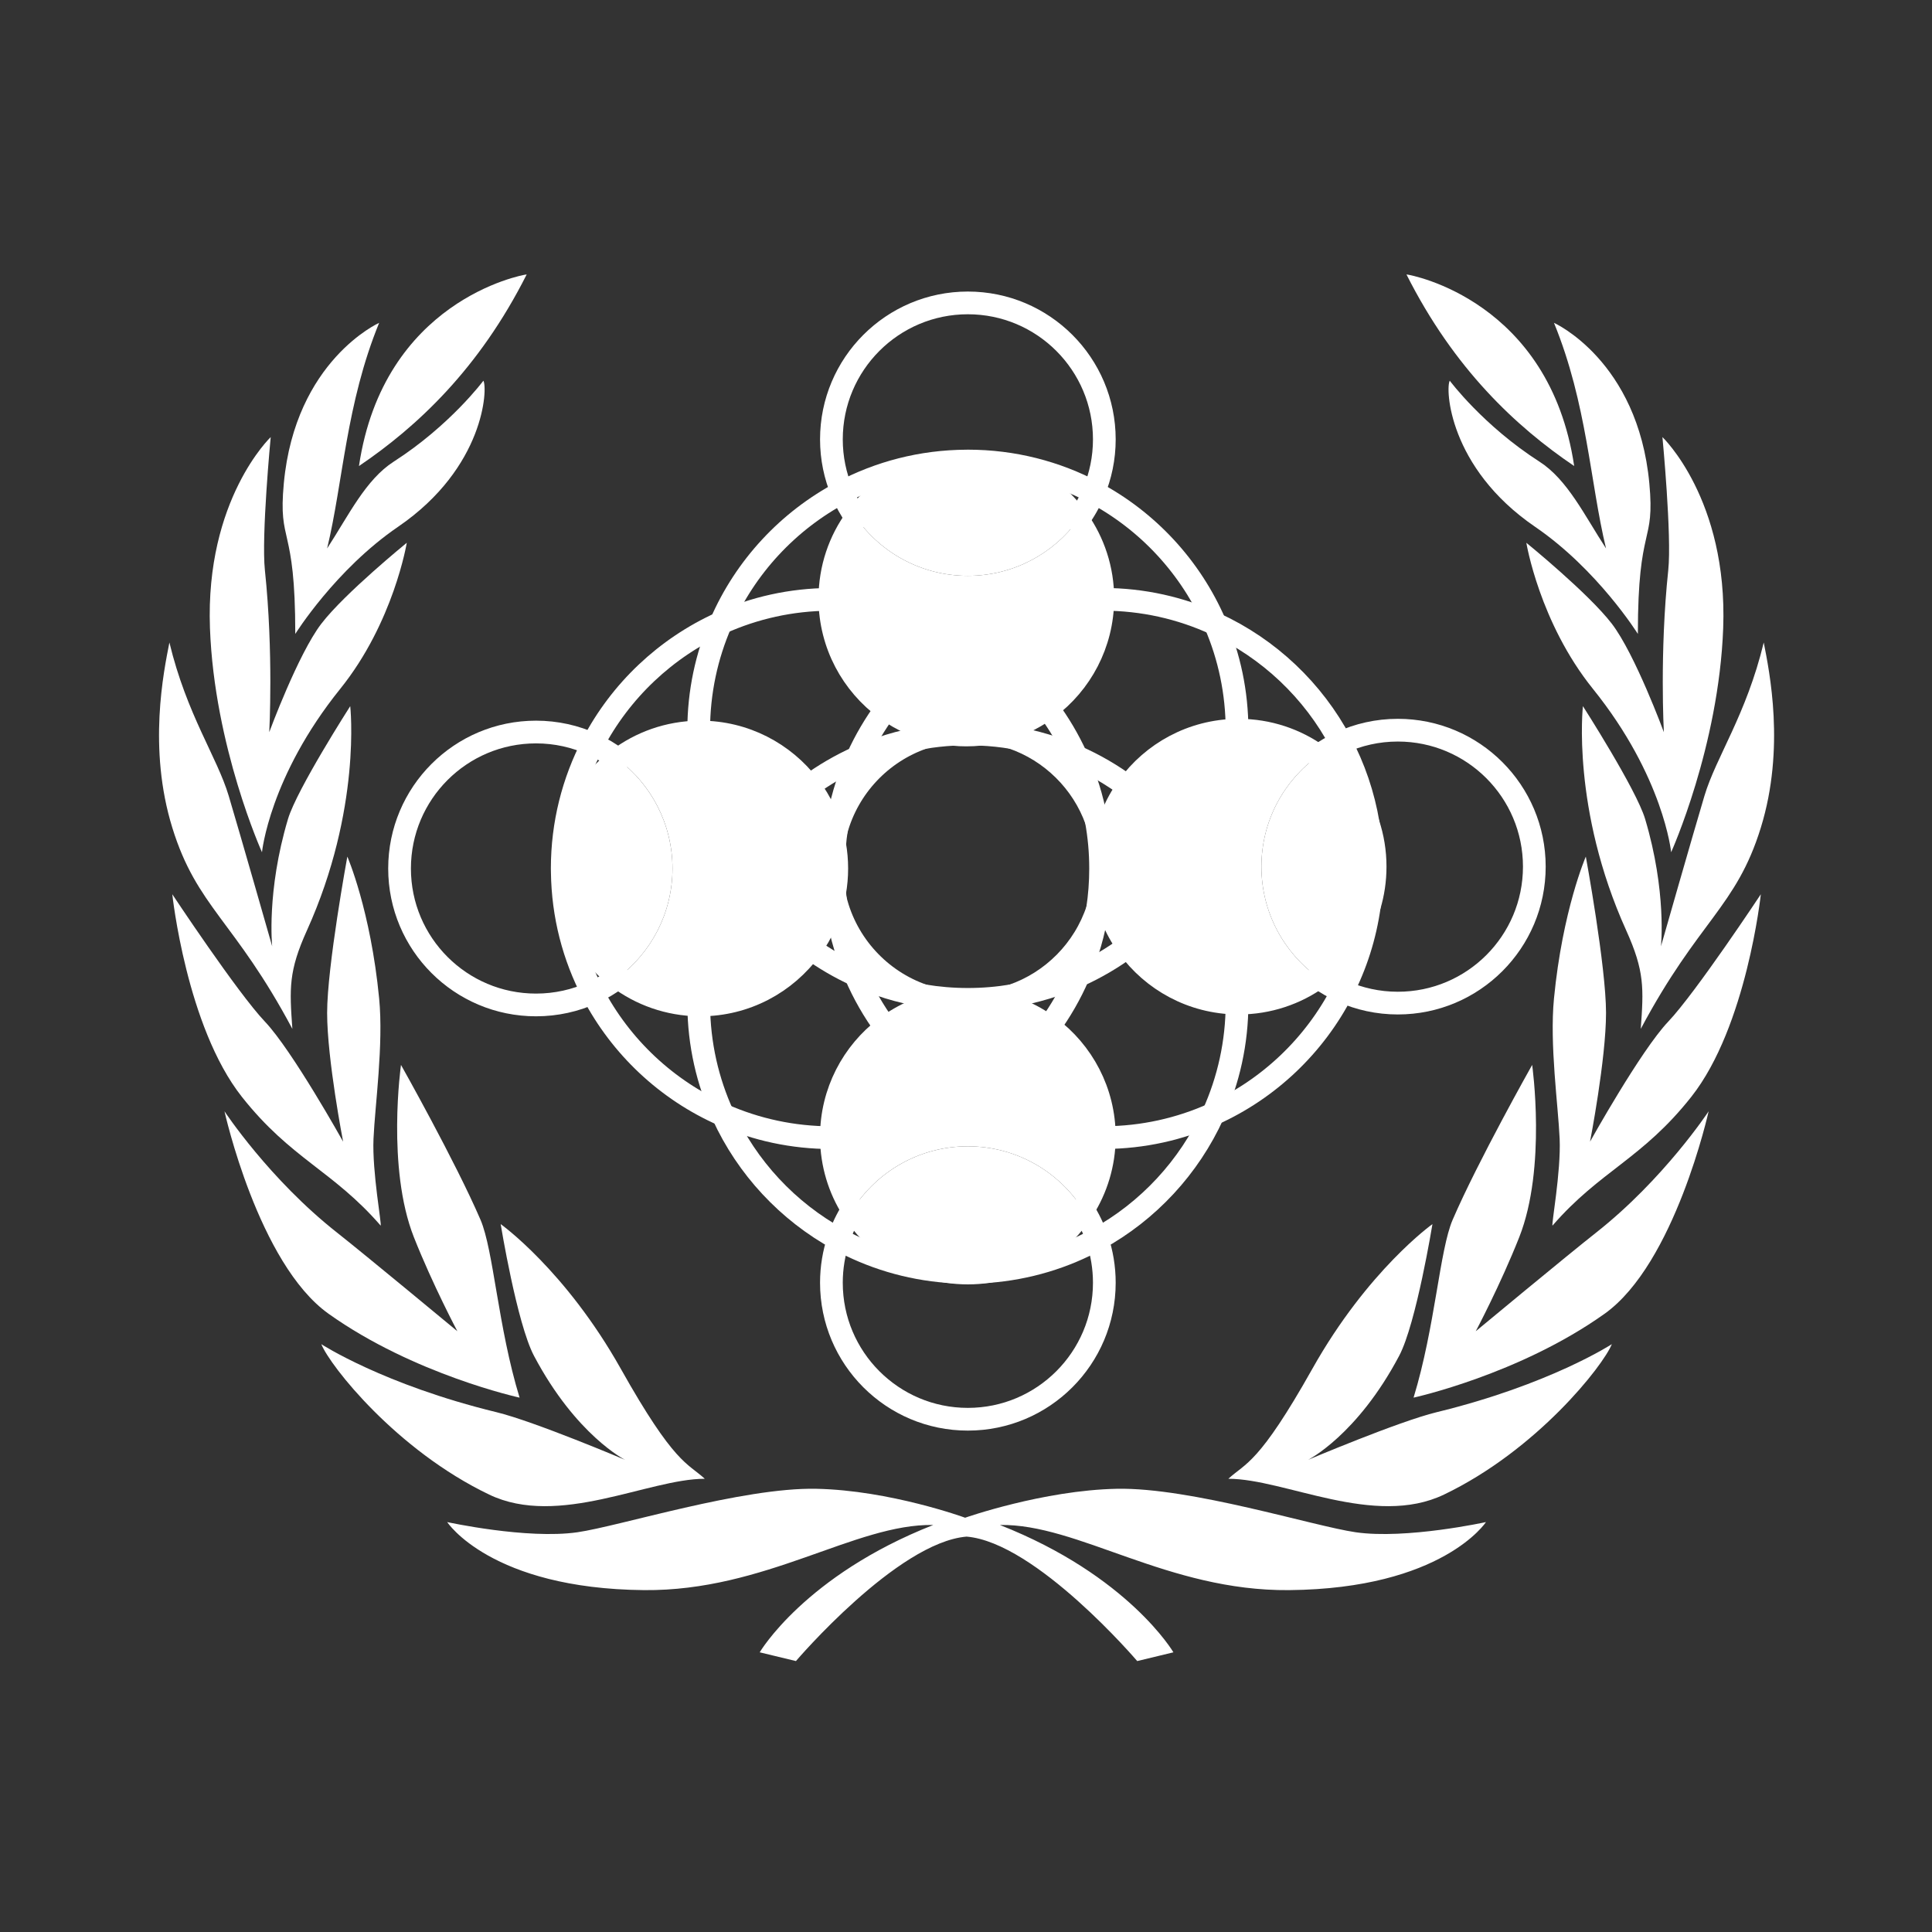 <?xml version="1.0" encoding="utf-8"?>
<!-- Generator: Adobe Illustrator 16.0.0, SVG Export Plug-In . SVG Version: 6.00 Build 0)  -->
<!DOCTYPE svg PUBLIC "-//W3C//DTD SVG 1.1//EN" "http://www.w3.org/Graphics/SVG/1.1/DTD/svg11.dtd">
<svg version="1.1" id="Laag_1" xmlns="http://www.w3.org/2000/svg" xmlns:xlink="http://www.w3.org/1999/xlink" x="0px" y="0px"
	 width="595.28px" height="595.28px" viewBox="0 0 595.28 595.28" enable-background="new 0 0 595.28 595.28" xml:space="preserve">
<rect x="0" y="0" width="595.28" height="595.28" fill="#333333" stroke="none"/>
<g id="XMLID_1_">
	<g>
		<path fill="#FFFFFF" d="M423.7,267.03c0,4.22-0.62,8.3-1.78,12.14c0.54-3.78,0.811-7.64,0.811-11.57c0-4.69-0.391-9.29-1.15-13.77
			C422.96,257.98,423.7,262.42,423.7,267.03z"/>
		<path fill="#FFFFFF" d="M422.73,267.601c0,3.93-0.271,7.79-0.811,11.57c-2.7,8.97-8.31,16.67-15.74,22.01
			c-10.609-7.63-17.52-20.08-17.52-34.15c0-14.07,6.91-26.53,17.52-34.16c7.13,5.13,12.59,12.44,15.4,20.96
			C422.34,258.311,422.73,262.911,422.73,267.601z"/>
		<path fill="#FFFFFF" d="M406.18,232.871c-10.609,7.63-17.52,20.09-17.52,34.16c0,14.07,6.91,26.52,17.52,34.15
			c-6.899,4.96-15.37,7.891-24.52,7.891c-0.17,0-0.34,0-0.51,0c0-15.34-4.17-29.71-11.44-42.041
			c7.271-12.33,11.44-26.71,11.44-42.05c0.17,0,0.34,0,0.51,0C390.81,224.98,399.28,227.911,406.18,232.871z"/>
		<path fill="#FFFFFF" d="M381.15,224.98c0,15.34-4.17,29.72-11.44,42.05c-5.66-9.62-13.21-17.99-22.14-24.62
			C355.12,231.98,367.33,225.15,381.15,224.98z"/>
		<path fill="#FFFFFF" d="M369.71,267.03c7.271,12.33,11.44,26.7,11.44,42.041c-13.82-0.17-26.03-6.99-33.58-17.42
			C356.5,285.021,364.05,276.65,369.71,267.03z"/>
		<path fill="#FFFFFF" d="M347.57,242.411c8.93,6.63,16.479,15,22.14,24.62c-5.66,9.62-13.21,17.99-22.14,24.62
			c-4.04-5.59-6.75-12.21-7.63-19.4c0.21-1.71,0.319-3.45,0.319-5.22s-0.109-3.51-0.319-5.22
			C340.82,254.621,343.53,248,347.57,242.411z"/>
		<path fill="#FFFFFF" d="M340.26,350.201c0,0.109,0,0.21,0,0.319c-0.16,0.011-0.31,0.011-0.47,0.011
			c-15.25,0-29.54-4.11-41.81-11.301c9.91-5.79,18.51-13.579,25.25-22.819C333.56,324.06,340.26,336.35,340.26,350.201z"/>
		<path fill="#FFFFFF" d="M339.79,350.531c0.16,0,0.31,0,0.47-0.011c-0.06,8.16-2.45,15.771-6.54,22.2
			c-7.46-11.729-20.58-19.52-35.51-19.52c-14.93,0-28.05,7.79-35.51,19.52c-4.08-6.42-6.47-14.03-6.53-22.189
			c15.25,0,29.54-4.11,41.81-11.301C310.25,346.42,324.54,350.531,339.79,350.531z"/>
		<path fill="#FFFFFF" d="M339.94,261.811c0.21,1.71,0.319,3.45,0.319,5.22s-0.109,3.51-0.319,5.22c-0.221-1.71-0.33-3.45-0.33-5.22
			S339.72,263.521,339.94,261.811z"/>
		<path fill="#FFFFFF" d="M339.79,184.42c0,0.08,0,0.16,0,0.24c-15.25,0-29.54,4.11-41.81,11.3c-12.27-7.19-26.56-11.3-41.81-11.3
			c-0.16,0-0.31,0-0.47,0.01c0-0.08,0-0.17,0-0.25c0-9.3,3.01-17.89,8.12-24.85c7.61,10.8,20.17,17.85,34.39,17.85
			c13.93,0,26.28-6.77,33.92-17.2C336.95,167.061,339.79,175.411,339.79,184.42z"/>
		<path fill="#FFFFFF" d="M332.13,160.22c-7.64,10.43-19.99,17.2-33.92,17.2c-14.22,0-26.78-7.05-34.39-17.85
			c7.65-10.42,20-17.19,33.92-17.19C311.95,142.38,324.52,149.43,332.13,160.22z"/>
		<path fill="#FFFFFF" d="M298.21,353.201c14.93,0,28.05,7.79,35.51,19.52c-6.39,10.061-16.939,17.21-29.229,19.061
			c-2.07,0.149-4.17,0.229-6.28,0.229c-2.11,0-4.21-0.08-6.28-0.229c-12.29-1.851-22.83-9-29.23-19.061
			C270.16,360.991,283.28,353.201,298.21,353.201z"/>
		<path fill="#FFFFFF" d="M339.79,184.661c-0.08,13.73-6.74,25.91-16.99,33.53c-6.68-8.98-15.12-16.57-24.82-22.23
			C310.25,188.771,324.54,184.661,339.79,184.661z"/>
		<path fill="#FFFFFF" d="M297.98,195.96c9.7,5.66,18.14,13.25,24.82,22.23c-4.939,3.66-10.71,6.28-16.979,7.49
			c-2.471-0.45-5.011-0.69-7.61-0.69c-2.77,0-5.47,0.27-8.08,0.78c-6.32-1.15-12.14-3.71-17.13-7.35
			C279.69,209.34,288.2,201.67,297.98,195.96z"/>
		<path fill="#FFFFFF" d="M323.23,316.411c-6.74,9.24-15.341,17.029-25.25,22.819c-9.83-5.739-18.38-13.46-25.09-22.6
			c5.47-4.13,11.98-6.96,19.07-8.02c2.04,0.3,4.12,0.46,6.25,0.46s4.21-0.16,6.25-0.46C311.42,309.651,317.82,312.39,323.23,316.411
			z"/>
		<path fill="#FFFFFF" d="M305.82,225.68c-1.23,0.24-2.48,0.43-3.74,0.56c-1.28-0.07-2.57-0.1-3.87-0.1c-1.51,0-3.02,0.04-4.51,0.12
			c-1.21-0.11-2.4-0.27-3.57-0.49c2.61-0.51,5.31-0.78,8.08-0.78C300.81,224.99,303.35,225.23,305.82,225.68z"/>
		<path fill="#FFFFFF" d="M298.21,226.141c1.3,0,2.59,0.03,3.87,0.1c-1.43,0.15-2.87,0.22-4.34,0.22c-1.36,0-2.71-0.06-4.04-0.2
			C295.19,226.18,296.7,226.141,298.21,226.141z"/>
		<path fill="#FFFFFF" d="M298.21,392.01c2.11,0,4.21-0.08,6.28-0.229c-2.05,0.3-4.141,0.46-6.28,0.46c-2.14,0-4.23-0.16-6.28-0.46
			C294,391.93,296.1,392.01,298.21,392.01z"/>
		<path fill="#FFFFFF" d="M298.21,308.151c2.13,0,4.21,0.159,6.25,0.46c-2.04,0.3-4.12,0.46-6.25,0.46s-4.21-0.16-6.25-0.46
			C294,308.31,296.08,308.151,298.21,308.151z"/>
		<path fill="#FFFFFF" d="M297.98,195.96c-9.78,5.71-18.29,13.38-24.98,22.46c-10.42-7.6-17.22-19.88-17.3-33.75
			c0.16-0.01,0.31-0.01,0.47-0.01C271.42,184.661,285.71,188.771,297.98,195.96z"/>
		<path fill="#FFFFFF" d="M272.89,316.63c6.71,9.14,15.26,16.86,25.09,22.6c-12.27,7.19-26.56,11.301-41.81,11.301
			c0-0.11,0-0.221,0-0.33C256.17,336.491,262.74,324.3,272.89,316.63z"/>
		<path fill="#FFFFFF" d="M257.18,260.26c0.42,2.38,0.64,4.84,0.64,7.34s-0.22,4.96-0.64,7.34c-0.22-2.42-0.33-4.87-0.33-7.34
			C256.85,265.13,256.96,262.68,257.18,260.26z"/>
		<path fill="#FFFFFF" d="M257.18,274.94c-0.04,0.23-0.08,0.46-0.13,0.69c-0.58-2.77-0.88-5.65-0.88-8.6c0-2.75,0.26-5.43,0.77-8.03
			c0.09,0.41,0.17,0.83,0.24,1.26c-0.22,2.42-0.33,4.87-0.33,7.34C256.85,270.07,256.96,272.521,257.18,274.94z"/>
		<path fill="#FFFFFF" d="M256.94,259c-0.51,2.6-0.77,5.28-0.77,8.03c0,2.95,0.3,5.83,0.88,8.6c-1.19,6.15-3.71,11.81-7.27,16.69
			c-9.33-6.73-17.21-15.34-23.06-25.29c5.74-9.75,13.42-18.22,22.51-24.89C252.96,247.03,255.64,252.76,256.94,259z"/>
		<path fill="#FFFFFF" d="M215.77,225.55c13.65,0,25.78,6.51,33.46,16.59c-9.09,6.67-16.77,15.14-22.51,24.89
			c-7.18-12.18-11.34-26.35-11.43-41.48C215.45,225.55,215.61,225.55,215.77,225.55z"/>
		<path fill="#FFFFFF" d="M249.78,292.32c-7.64,10.5-20.03,17.32-34.01,17.32c-0.16,0-0.32,0-0.48,0
			c-0.01-0.189-0.01-0.38-0.01-0.569c0-15.34,4.17-29.71,11.44-42.041C232.57,276.98,240.45,285.59,249.78,292.32z"/>
		<path fill="#FFFFFF" d="M215.29,225.55c0.09,15.13,4.25,29.3,11.43,41.48c-7.27,12.33-11.44,26.7-11.44,42.041
			c0,0.189,0,0.38,0.01,0.569c-9.32-0.109-17.9-3.239-24.83-8.46c10.17-7.68,16.74-19.86,16.74-33.58
			c0-13.72-6.57-25.91-16.74-33.58C197.39,228.791,205.97,225.661,215.29,225.55z"/>
		<path fill="#FFFFFF" d="M190.46,234.021c10.17,7.67,16.74,19.86,16.74,33.58c0,13.72-6.57,25.9-16.74,33.58
			c-9.89-7.48-16.38-19.22-16.72-32.49c-0.01-0.37-0.01-0.73-0.01-1.09C173.73,253.88,180.3,241.69,190.46,234.021z"/>
	</g>
	<g>
		<path fill="none" stroke="#FFFFFF" stroke-width="7" stroke-miterlimit="10" d="M263.82,159.57c-1.73-2.46-3.2-5.1-4.37-7.91
			c-2.11-5-3.28-10.51-3.28-16.28c0-23.22,18.82-42.05,42.04-42.05s42.05,18.83,42.05,42.05c0,5.77-1.17,11.28-3.279,16.28
			c-1.28,3.06-2.91,5.92-4.851,8.56"/>
		<path fill="none" stroke="#FFFFFF" stroke-width="7" stroke-miterlimit="10" d="M333.72,372.72c1.8,2.82,3.261,5.87,4.351,9.101
			c1.42,4.21,2.189,8.729,2.189,13.42c0,23.22-18.83,42.05-42.05,42.05s-42.04-18.83-42.04-42.05c0-4.69,0.77-9.21,2.19-13.42
			c1.09-3.23,2.55-6.28,4.34-9.101"/>
		<path fill="none" stroke="#FFFFFF" stroke-width="7" stroke-miterlimit="10" d="M406.18,232.871c2.17-1.56,4.49-2.92,6.94-4.04
			c5.35-2.47,11.3-3.85,17.58-3.85c23.22,0,42.05,18.83,42.05,42.05c0,23.22-18.83,42.041-42.05,42.041
			c-6.09,0-11.88-1.301-17.101-3.62c-2.63-1.181-5.109-2.61-7.42-4.271"/>
		<path fill="none" stroke="#FFFFFF" stroke-width="7" stroke-miterlimit="10" d="M190.46,301.18c-2.44,1.83-5.07,3.41-7.88,4.69
			c-5.31,2.42-11.21,3.77-17.43,3.77c-23.22,0-42.04-18.82-42.04-42.04c0-23.22,18.82-42.05,42.04-42.05
			c6.22,0,12.12,1.35,17.43,3.78c2.81,1.28,5.44,2.85,7.88,4.69"/>
		<path fill="none" stroke="#FFFFFF" stroke-width="7" stroke-miterlimit="10" d="M256.94,259c0.21-1.09,0.46-2.16,0.76-3.22
			c3.69-13.34,13.8-24.02,26.8-28.5c1.82-0.63,3.7-1.14,5.63-1.51c2.61-0.51,5.31-0.78,8.08-0.78c2.6,0,5.14,0.24,7.61,0.69
			c2.09,0.38,4.13,0.92,6.1,1.6c12.021,4.14,21.57,13.57,25.86,25.51c1.04,2.87,1.77,5.89,2.16,9.02"/>
		<path fill="none" stroke="#FFFFFF" stroke-width="7" stroke-miterlimit="10" d="M291.96,308.611c-2.57-0.391-5.07-1-7.46-1.83
			c-13.35-4.601-23.66-15.74-27.09-29.59c-0.13-0.51-0.25-1.03-0.36-1.56"/>
		<path fill="none" stroke="#FFFFFF" stroke-width="7" stroke-miterlimit="10" d="M339.94,272.25c-0.341,2.74-0.94,5.39-1.78,7.93
			c-4.101,12.46-13.86,22.34-26.24,26.601c-2.39,0.83-4.89,1.439-7.46,1.83"/>
		<path fill="none" stroke="#FFFFFF" stroke-width="7" stroke-miterlimit="10" d="M421.58,253.831c1.38,4.15,2.12,8.59,2.12,13.2
			c0,4.22-0.62,8.3-1.78,12.14c-2.7,8.97-8.31,16.67-15.74,22.01c-6.899,4.96-15.37,7.891-24.52,7.891c-0.17,0-0.34,0-0.51,0
			c-13.82-0.17-26.03-6.99-33.58-17.42c-4.04-5.59-6.75-12.21-7.63-19.4c-0.221-1.71-0.33-3.45-0.33-5.22s0.109-3.51,0.33-5.22
			c0.88-7.19,3.59-13.81,7.63-19.4c7.55-10.43,19.76-17.26,33.58-17.43c0.17,0,0.34,0,0.51,0c9.149,0,17.62,2.93,24.52,7.89
			C413.31,238,418.77,245.311,421.58,253.831z"/>
		<path fill="none" stroke="#FFFFFF" stroke-width="7" stroke-miterlimit="10" d="M257.18,260.26c0.42,2.38,0.64,4.84,0.64,7.34
			s-0.22,4.96-0.64,7.34c-0.04,0.23-0.08,0.46-0.13,0.69c-1.19,6.15-3.71,11.81-7.27,16.69c-7.64,10.5-20.03,17.32-34.01,17.32
			c-0.16,0-0.32,0-0.48,0c-9.32-0.109-17.9-3.239-24.83-8.46c-9.89-7.48-16.38-19.22-16.72-32.49c-0.01-0.37-0.01-0.73-0.01-1.09
			c0-13.72,6.57-25.91,16.73-33.58c6.93-5.23,15.51-8.36,24.83-8.47c0.16,0,0.32,0,0.48,0c13.65,0,25.78,6.51,33.46,16.59
			c3.73,4.89,6.41,10.62,7.71,16.86C257.03,259.411,257.11,259.831,257.18,260.26z"/>
		<path fill="none" stroke="#FFFFFF" stroke-width="7" stroke-miterlimit="10" d="M323.23,316.411
			c10.329,7.649,17.029,19.939,17.029,33.79c0,0.109,0,0.21,0,0.319c-0.06,8.16-2.45,15.771-6.54,22.2
			c-6.39,10.061-16.939,17.21-29.229,19.061c-2.05,0.3-4.141,0.46-6.28,0.46c-2.14,0-4.23-0.16-6.28-0.46
			c-12.29-1.851-22.83-9-29.23-19.061c-4.08-6.42-6.47-14.03-6.53-22.189c0-0.11,0-0.221,0-0.33c0-13.71,6.57-25.9,16.72-33.57
			c5.47-4.13,11.98-6.96,19.07-8.02c2.04-0.301,4.12-0.46,6.25-0.46s4.21,0.159,6.25,0.46
			C311.42,309.651,317.82,312.39,323.23,316.411z"/>
		<path fill="none" stroke="#FFFFFF" stroke-width="7" stroke-miterlimit="10" d="M332.13,160.22c4.82,6.84,7.66,15.19,7.66,24.2
			c0,0.08,0,0.16,0,0.24c-0.08,13.73-6.74,25.91-16.99,33.53c-4.939,3.66-10.71,6.28-16.979,7.49c-1.23,0.24-2.48,0.43-3.74,0.56
			c-1.43,0.15-2.87,0.22-4.34,0.22c-1.36,0-2.71-0.06-4.04-0.2c-1.21-0.11-2.4-0.27-3.57-0.49c-6.32-1.15-12.14-3.71-17.13-7.35
			c-10.42-7.6-17.22-19.88-17.3-33.75c0-0.08,0-0.17,0-0.25c0-9.3,3.01-17.89,8.12-24.85c7.65-10.42,20-17.19,33.92-17.19
			C311.95,142.38,324.52,149.43,332.13,160.22z"/>
		<path fill="none" stroke="#FFFFFF" stroke-width="7" stroke-miterlimit="10" d="M381.15,224.98c0,15.34-4.17,29.72-11.44,42.05
			c-5.66,9.62-13.21,17.99-22.14,24.62c-4.74,3.51-9.87,6.53-15.311,8.99c-6.39,2.87-13.21,4.971-20.34,6.141
			c-4.46,0.75-9.04,1.14-13.71,1.14s-9.25-0.39-13.71-1.14c-7.35-1.21-14.36-3.4-20.92-6.42c-4.87-2.24-9.49-4.94-13.8-8.041
			c-9.33-6.73-17.21-15.34-23.06-25.29c-7.18-12.18-11.34-26.35-11.43-41.48c-0.01-0.19-0.01-0.38-0.01-0.57
			c0-11.74,2.44-22.92,6.85-33.04c7.51-17.29,20.75-31.51,37.32-40.28c11.44-6.07,24.46-9.53,38.29-9.6
			c0.16-0.01,0.31-0.01,0.47-0.01c14.01,0,27.2,3.47,38.771,9.61c16.659,8.81,29.949,23.14,37.439,40.56
			C378.75,202.271,381.15,213.34,381.15,224.98z"/>
		<path fill="none" stroke="#FFFFFF" stroke-width="7" stroke-miterlimit="10" d="M381.15,309.071
			c0,12.189-2.631,23.76-7.341,34.189c-7.439,16.391-20.04,29.95-35.739,38.561c-10.101,5.55-21.471,9.05-33.58,9.96
			c-2.07,0.149-4.17,0.229-6.28,0.229c-2.11,0-4.21-0.08-6.28-0.229c-12.1-0.91-23.47-4.41-33.57-9.96
			c-15.62-8.57-28.18-22.03-35.62-38.311c-4.72-10.33-7.38-21.79-7.45-33.87c-0.01-0.189-0.01-0.38-0.01-0.569
			c0-15.34,4.17-29.71,11.44-42.041c5.74-9.75,13.42-18.22,22.51-24.89c4.65-3.4,9.66-6.34,14.97-8.73
			c6.38-2.87,13.19-4.96,20.3-6.13c3.01-0.51,6.09-0.85,9.2-1.02c1.49-0.08,3-0.12,4.51-0.12c1.3,0,2.59,0.03,3.87,0.1
			c3.34,0.14,6.62,0.49,9.84,1.04c6.9,1.13,13.51,3.13,19.72,5.87c5.67,2.5,11.011,5.62,15.931,9.26
			c8.93,6.63,16.479,15,22.14,24.62C376.98,279.36,381.15,293.73,381.15,309.071z"/>
		<path fill="none" stroke="#FFFFFF" stroke-width="7" stroke-miterlimit="10" d="M421.58,253.831c0.76,4.48,1.15,9.08,1.15,13.77
			c0,3.93-0.271,7.79-0.811,11.57c-1.3,9.35-4.16,18.2-8.32,26.28c-8.569,16.68-22.63,30.08-39.79,37.81
			c-10.25,4.61-21.6,7.2-33.55,7.26c-0.16,0.011-0.31,0.011-0.47,0.011c-15.25,0-29.54-4.11-41.81-11.301
			c-9.83-5.739-18.38-13.46-25.09-22.6c-3.69-5.02-6.82-10.479-9.31-16.27c-3.13-7.25-5.24-15.03-6.17-23.17
			c-0.1-0.74-0.17-1.5-0.23-2.25c-0.22-2.42-0.33-4.87-0.33-7.34c0-2.47,0.11-4.92,0.33-7.34c0.12-1.51,0.29-3,0.52-4.48
			c1.11-7.87,3.33-15.38,6.5-22.37c2.41-5.32,5.37-10.34,8.8-14.99c6.69-9.08,15.2-16.75,24.98-22.46
			c12.27-7.19,26.56-11.3,41.81-11.3c12.36,0,24.09,2.7,34.63,7.56c16.57,7.62,30.2,20.55,38.7,36.61
			C417.2,236.521,420.1,244.94,421.58,253.831z"/>
		<path fill="none" stroke="#FFFFFF" stroke-width="7" stroke-miterlimit="10" d="M337.78,252.791c0.88,4.8,1.33,9.75,1.33,14.81
			c0,4.28-0.32,8.48-0.95,12.58c-1.09,7.16-3.09,14.02-5.9,20.46c-2.43,5.61-5.47,10.891-9.029,15.771
			c-6.74,9.24-15.341,17.029-25.25,22.819c-12.27,7.19-26.56,11.301-41.81,11.301c-11.89,0-23.2-2.5-33.43-7.021
			c-17.29-7.62-31.48-20.96-40.16-37.64c-5.81-11.141-9.17-23.77-9.33-37.17c-0.02-0.36-0.02-0.73-0.02-1.1
			c0-13.8,3.38-26.82,9.35-38.27c8.58-16.48,22.54-29.72,39.55-37.39c10.25-4.62,21.61-7.21,33.57-7.27
			c0.16-0.01,0.31-0.01,0.47-0.01c15.25,0,29.54,4.11,41.81,11.3c9.7,5.66,18.14,13.25,24.82,22.23c3.44,4.64,6.41,9.65,8.84,14.96
			C334.46,239.32,336.55,245.911,337.78,252.791z"/>
	</g>
</g>
<g>
	<g>
		<path fill-rule="evenodd" clip-rule="evenodd" fill="#FFFFFF" d="M162.283,84.556c-1.74,0.176-44.12,8.195-51.679,59.035
			C128.425,131.537,147.598,113.716,162.283,84.556z"/>
		<path fill-rule="evenodd" clip-rule="evenodd" fill="#FFFFFF" d="M116.822,99.472c-10.209,24.948-11.102,49.047-16.029,69.509
			c6.667-10.253,11.886-21.203,20.514-26.74c17.379-11.153,27.632-24.939,27.632-24.939c1.342,2.234,0.45,26.732-26.29,45.012
			c-19.305,13.194-31.668,33.011-31.668,33.011c0-34.362-5.325-27.235-3.532-46.408C90.99,111.031,116.822,99.472,116.822,99.472z"
			/>
		<path fill-rule="evenodd" clip-rule="evenodd" fill="#FFFFFF" d="M83.413,134.671c0,0-2.914,30.441-1.792,41.03
			c2.684,25.398,1.342,49.895,1.342,49.895S91.83,201.549,99,192.188c7.171-9.361,26.335-24.947,26.335-24.947
			s-4.027,24.551-20.506,45.011c-21.813,27.076-24.108,50.337-24.108,50.337s-14.687-32.516-16.029-69.059
			C63.235,153.871,83.413,134.671,83.413,134.671z"/>
		<path fill-rule="evenodd" clip-rule="evenodd" fill="#FFFFFF" d="M52.196,197.964c-1.749,8.91-6.677,32.56,0.892,57.057
			c7.568,24.498,19.172,28.533,36.993,61.994c-0.892-12.495-1.183-17.776,4.486-30.325c16.929-37.443,13.344-69.112,13.344-69.112
			s-16.444,25.637-19.172,34.759c-6.667,22.308-4.875,39.236-4.875,39.236s-9.811-34.361-13.396-46.362
			C66.882,233.217,57.574,220.271,52.196,197.964z"/>
		<path fill-rule="evenodd" clip-rule="evenodd" fill="#FFFFFF" d="M53.088,275.536c0,0,4.353,40.781,21.416,62.391
			c15.136,19.172,28.082,22.758,42.769,39.687c0.45,0-2.641-16.487-2.19-26.739c0.45-10.262,3.117-28.984,1.74-43.22
			c-2.633-27.235-9.803-43.722-9.803-43.722s-6.226,33.858-6.226,48.156c0,14.288,4.927,39.678,4.927,39.678
			s-15.64-28.083-24.099-36.993C73.16,305.861,53.088,275.536,53.088,275.536z"/>
		<path fill-rule="evenodd" clip-rule="evenodd" fill="#FFFFFF" d="M69.169,342.404c0,0,10.386,46.954,32.074,62.391
			c26.281,18.723,58.85,25.841,58.85,25.841c-6.676-21.805-8.018-45.454-12.045-54.815c-7.763-18.015-24.498-47.705-24.498-47.705
			s-4.486,31.669,3.974,53.084c5.811,14.695,13.397,28.975,13.397,28.975s-28.524-23.658-36.993-30.325
			C82.963,363.369,69.169,342.404,69.169,342.404z"/>
		<path fill-rule="evenodd" clip-rule="evenodd" fill="#FFFFFF" d="M154.265,377.163c0,0,4.998,30.617,10.261,40.579
			c12.947,24.497,28.083,32.065,28.083,32.065s-27.959-11.852-39.634-14.687C118.164,426.652,99,414.156,99,414.156
			c2.685,6.677,23.129,32.657,51.733,46.354c21.405,10.261,49.047-4.875,66.427-4.875c-5.387-4.928-9.361-4.486-25.893-33.911
			C174.178,391.319,154.265,377.163,154.265,377.163z"/>
		<path fill-rule="evenodd" clip-rule="evenodd" fill="#FFFFFF" d="M433.352,84.556c1.739,0.176,44.11,8.195,51.679,59.035
			C467.209,131.537,448.037,113.716,433.352,84.556z"/>
		<path fill-rule="evenodd" clip-rule="evenodd" fill="#FFFFFF" d="M478.804,99.472c10.21,24.948,11.11,49.047,16.038,69.509
			c-6.677-10.253-11.887-21.203-20.515-26.74c-17.379-11.153-27.632-24.939-27.632-24.939c-1.352,2.234-0.45,26.732,26.289,45.012
			c19.306,13.194,31.668,33.011,31.668,33.011c0-34.362,5.325-27.235,3.533-46.408C504.645,111.031,478.804,99.472,478.804,99.472z"
			/>
		<path fill-rule="evenodd" clip-rule="evenodd" fill="#FFFFFF" d="M512.222,134.671c0,0,2.913,30.441,1.792,41.03
			c-2.693,25.398-1.352,49.895-1.352,49.895s-8.857-24.046-16.028-33.408c-7.17-9.361-26.343-24.947-26.343-24.947
			s4.036,24.551,20.515,45.011c21.813,27.076,24.1,50.337,24.1,50.337s14.687-32.516,16.038-69.059
			C532.399,153.871,512.222,134.671,512.222,134.671z"/>
		<path fill-rule="evenodd" clip-rule="evenodd" fill="#FFFFFF" d="M543.438,197.964c1.74,8.91,6.667,32.56-0.9,57.057
			c-7.568,24.498-19.163,28.533-36.993,61.994c0.9-12.495,1.191-17.776-4.478-30.325c-16.929-37.443-13.344-69.112-13.344-69.112
			s16.443,25.637,19.163,34.759c6.677,22.308,4.885,39.236,4.885,39.236s9.811-34.361,13.396-46.362
			C528.753,233.217,538.061,220.271,543.438,197.964z"/>
		<path fill-rule="evenodd" clip-rule="evenodd" fill="#FFFFFF" d="M542.538,275.536c0,0-4.346,40.781-21.406,62.391
			c-15.137,19.172-28.083,22.758-42.77,39.687c-0.45,0,2.632-16.487,2.19-26.739c-0.45-10.262-3.126-28.984-1.749-43.22
			c2.641-27.235,9.812-43.722,9.812-43.722s6.227,33.858,6.227,48.156c0,14.288-4.928,39.678-4.928,39.678
			s15.631-28.083,24.1-36.993C522.475,305.861,542.538,275.536,542.538,275.536z"/>
		<path fill-rule="evenodd" clip-rule="evenodd" fill="#FFFFFF" d="M526.457,342.404c0,0-10.386,46.954-32.065,62.391
			c-26.29,18.723-58.85,25.841-58.85,25.841c6.667-21.805,8.009-45.454,12.045-54.815c7.763-18.015,24.497-47.705,24.497-47.705
			s4.486,31.669-3.982,53.084c-5.811,14.695-13.397,28.975-13.397,28.975s28.524-23.658,37.002-30.325
			C512.662,363.369,526.457,342.404,526.457,342.404z"/>
		<path fill-rule="evenodd" clip-rule="evenodd" fill="#FFFFFF" d="M441.36,377.163c0,0-4.988,30.617-10.253,40.579
			c-12.945,24.497-28.082,32.065-28.082,32.065s27.95-11.852,39.634-14.687c34.803-8.469,53.975-20.965,53.975-20.965
			c-2.692,6.677-23.128,32.657-51.731,46.354c-21.415,10.261-49.048-4.875-66.428-4.875c5.378-4.928,9.361-4.486,25.894-33.911
			C421.456,391.319,441.36,377.163,441.36,377.163z"/>
		<path fill-rule="evenodd" clip-rule="evenodd" fill="#FFFFFF" d="M297.372,467.637c0,0-23.155-8.47-45.913-8.92
			c-22.749-0.441-60.598,11.533-73.544,13.396c-15.578,2.243-40.128-3.135-40.128-3.135s13.397,20.515,60.651,20.965
			c37.444,0.353,65.076-20.515,89.123-20.073c-39.634,15.587-53.481,39.236-53.481,39.236l11.163,2.693
			c0,0,31.165-36.551,52.58-38.345c21.407,1.794,52.572,38.345,52.572,38.345l11.153-2.693c0,0-13.839-23.649-53.473-39.236
			c24.047-0.441,51.679,20.426,89.122,20.073c47.255-0.45,60.652-20.965,60.652-20.965s-24.551,5.378-40.137,3.135
			c-12.938-1.863-50.787-13.838-73.545-13.396C321.419,459.167,297.372,467.637,297.372,467.637z"/>
	</g>
</g>
</svg>
